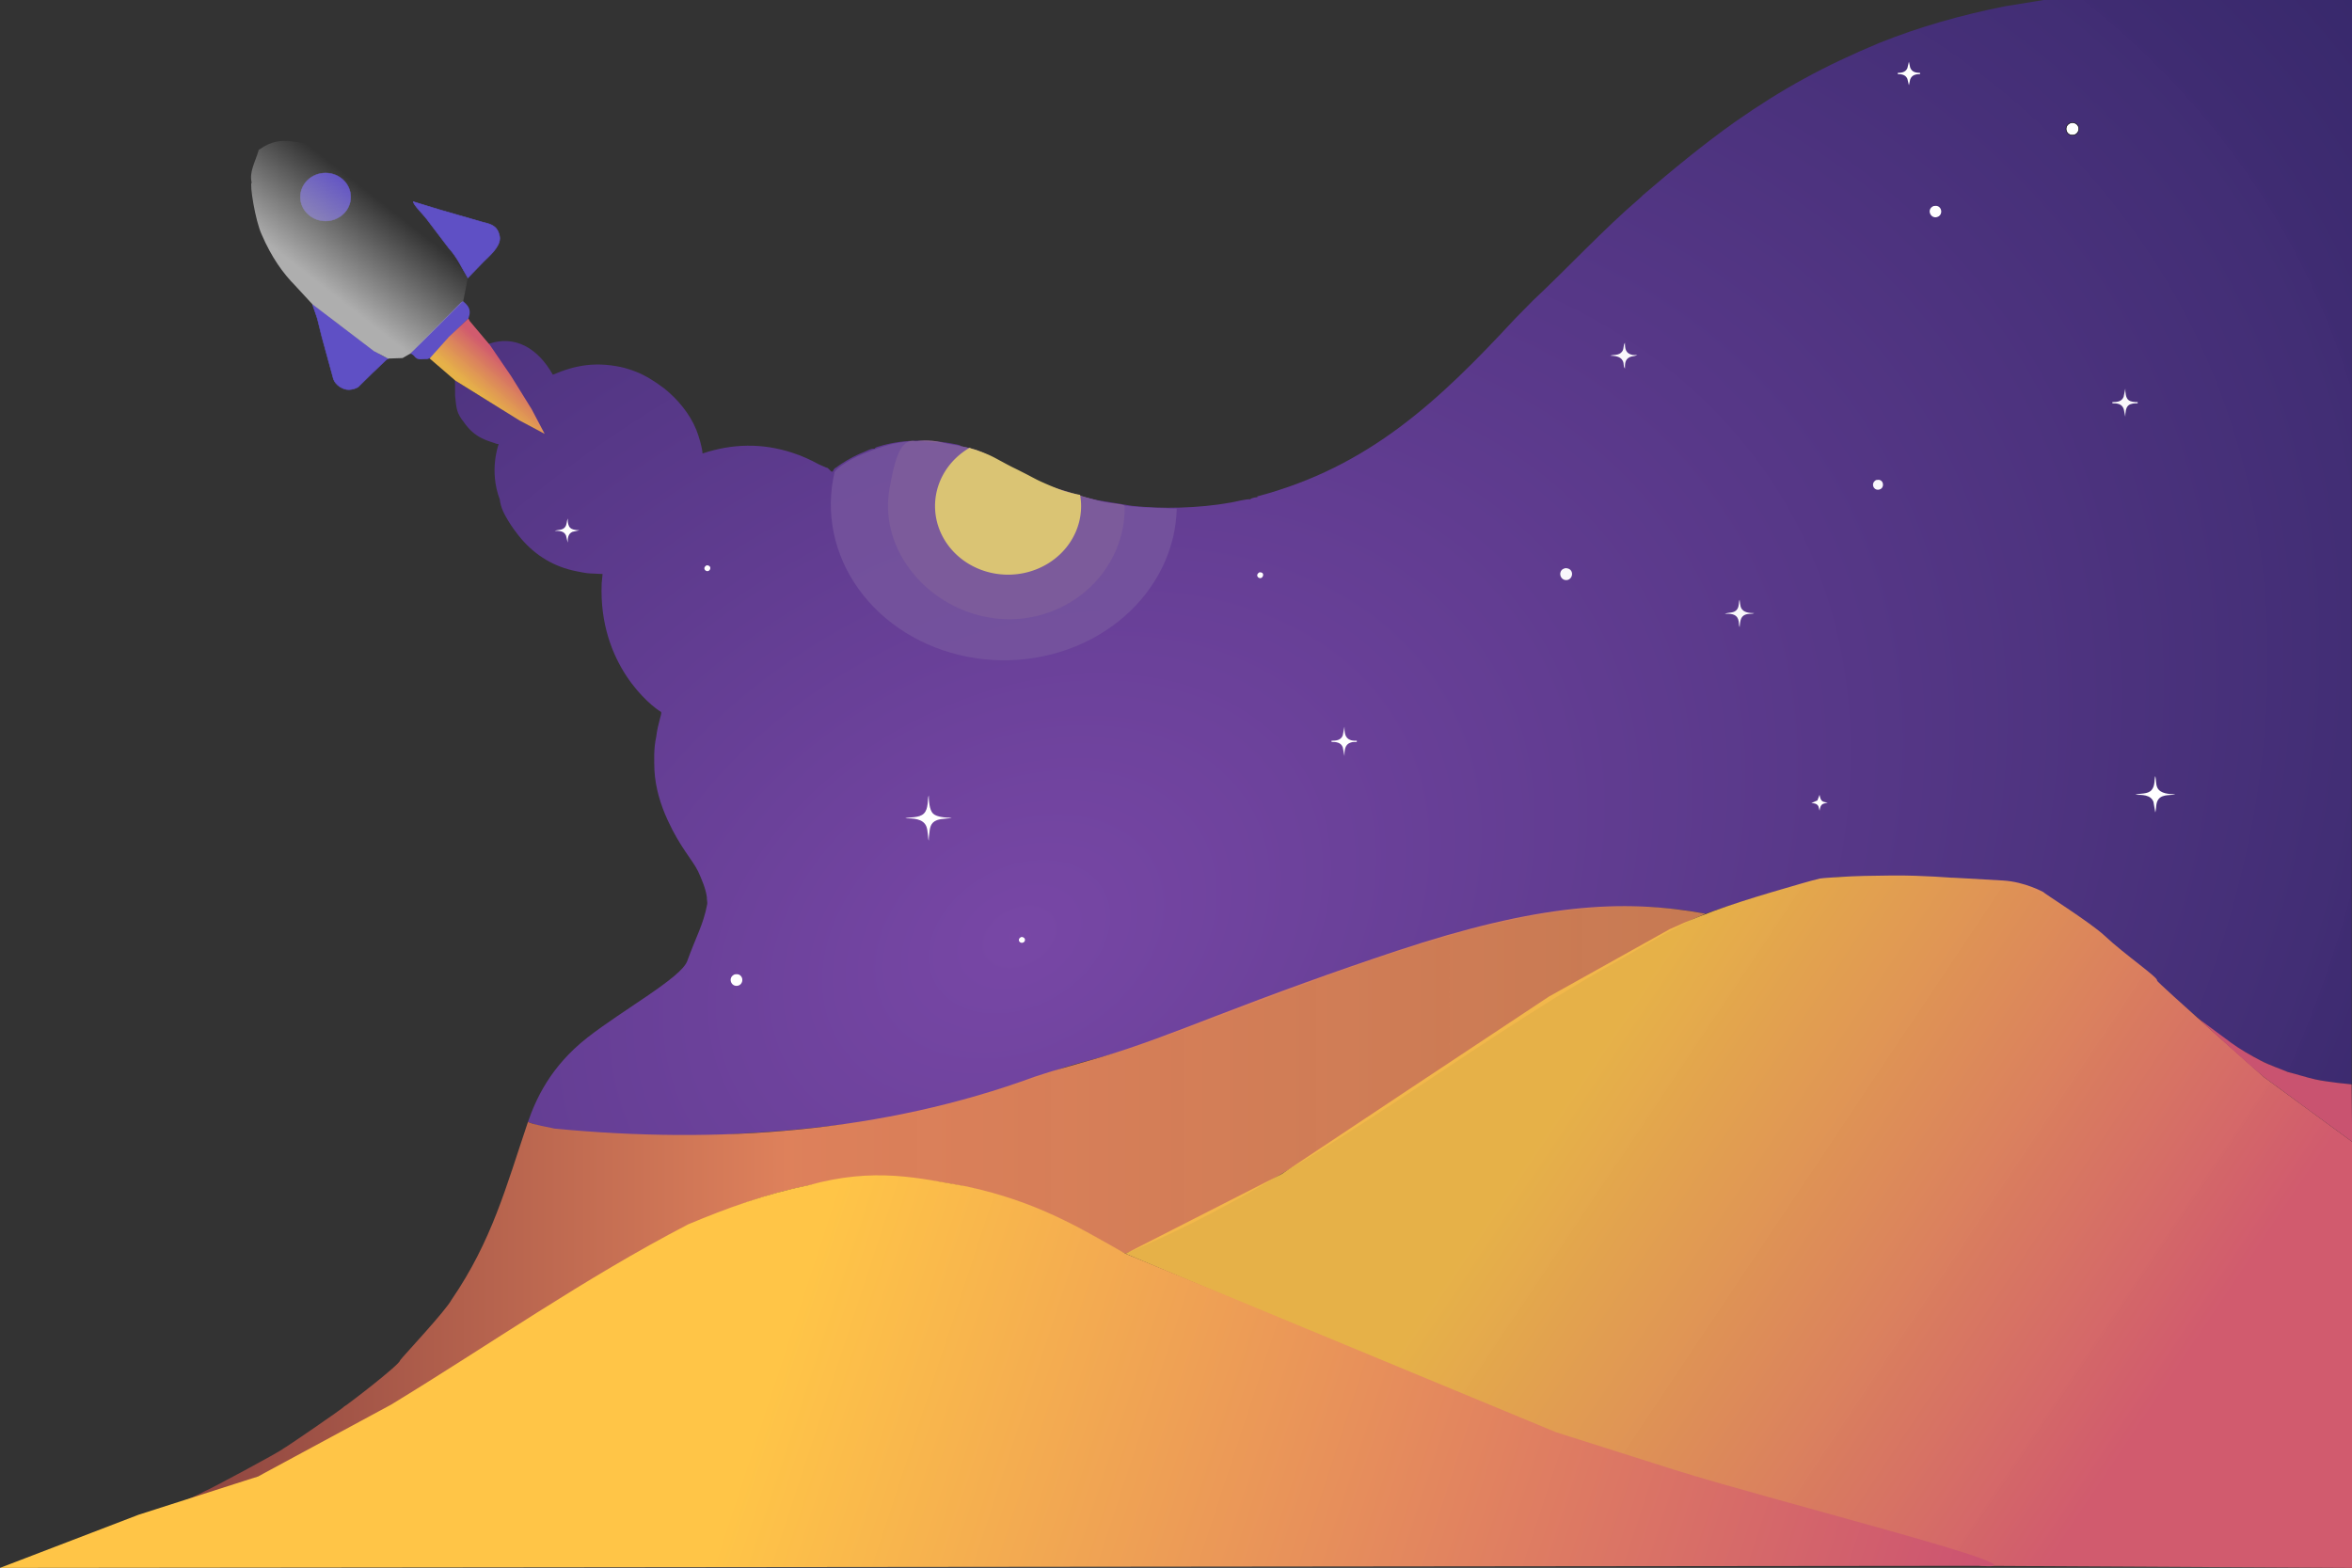 <?xml version="1.0" encoding="UTF-8" standalone="no"?>
<svg
    xmlns:osb="http://www.openswatchbook.org/uri/2009/osb"
    xmlns:dc="http://purl.org/dc/elements/1.1/"
    xmlns:cc="http://creativecommons.org/ns#"
    xmlns:rdf="http://www.w3.org/1999/02/22-rdf-syntax-ns#"
    xmlns="http://www.w3.org/2000/svg"
    xmlns:xlink="http://www.w3.org/1999/xlink"
    xmlns:sodipodi="http://sodipodi.sourceforge.net/DTD/sodipodi-0.dtd"
    xmlns:inkscape="http://www.inkscape.org/namespaces/inkscape"
    width="55.556in"
    height="37.042in"
    viewBox="0 0 4000 2667"
    version="1.1"
    id="svg3761"
    sodipodi:docname="main.svg"
    inkscape:version="0.92.5 (2060ec1f9f, 2020-04-08)">
    <rect x="0" y="0" width="4000" height="2667" fill="#333333" stroke="none"/>
    <defs
        id="defs3765">
        <linearGradient
            inkscape:collect="always"
            id="linearGradient3065">
            <stop
                style="stop-color:#aeaeae;stop-opacity:1;"
                offset="0"
                id="stop3061"/>
            <stop
                style="stop-color:#aeaeae;stop-opacity:0;"
                offset="1"
                id="stop3063"/>
        </linearGradient>
        <linearGradient
            inkscape:collect="always"
            id="linearGradient3023">
            <stop
                style="stop-color:#7a48a9;stop-opacity:0.975"
                offset="0"
                id="stop3019"/>
            <stop
                style="stop-color:#2e2463;stop-opacity:0.995"
                offset="1"
                id="stop3021"/>
        </linearGradient>
        <linearGradient
            inkscape:collect="always"
            id="linearGradient3015">
            <stop
                style="stop-color:#ffc547;stop-opacity:1;"
                offset="0"
                id="stop3011"/>
            <stop
                style="stop-color:#cb5172;stop-opacity:1"
                offset="1"
                id="stop3013"/>
        </linearGradient>
        <linearGradient
            inkscape:collect="always"
            id="linearGradient3001">
            <stop
                style="stop-color:#89413e;stop-opacity:1"
                offset="0"
                id="stop2997"/>
            <stop
                id="stop3005"
                offset="0.408"
                style="stop-color:#df815b;stop-opacity:1"/>
            <stop
                style="stop-color:#e08658;stop-opacity:0.863"
                offset="1"
                id="stop2999"/>
        </linearGradient>
        <linearGradient
            inkscape:collect="always"
            id="linearGradient2981">
            <stop
                style="stop-color:#000000;stop-opacity:1;"
                offset="0"
                id="stop2977"/>
            <stop
                id="stop2995"
                offset="0.303"
                style="stop-color:#d56766;stop-opacity:1"/>
            <stop
                style="stop-color:#e08658;stop-opacity:0.863"
                offset="1"
                id="stop2979"/>
        </linearGradient>
        <linearGradient
            id="linearGradient1223"
            osb:paint="gradient">
            <stop
                style="stop-color:#000000;stop-opacity:1;"
                offset="0"
                id="stop1219"/>
            <stop
                style="stop-color:#000000;stop-opacity:0;"
                offset="1"
                id="stop1221"/>
        </linearGradient>
        <linearGradient
            inkscape:collect="always"
            id="linearGradient1146">
            <stop
                style="stop-color:#f5bc4a;stop-opacity:0.922"
                offset="0"
                id="stop1142"/>
            <stop
                style="stop-color:#d15b6e;stop-opacity:1"
                offset="1"
                id="stop1144"/>
        </linearGradient>
        <linearGradient
            inkscape:collect="always"
            xlink:href="#linearGradient1146"
            id="linearGradient1148"
            x1="786.248"
            y1="647.013"
            x2="832.767"
            y2="593.645"
            gradientUnits="userSpaceOnUse"/>
        <linearGradient
            inkscape:collect="always"
            xlink:href="#linearGradient1146"
            id="linearGradient1191"
            x1="732.166"
            y1="638.955"
            x2="924.368"
            y2="638.955"
            gradientUnits="userSpaceOnUse"/>
        <linearGradient
            inkscape:collect="always"
            xlink:href="#linearGradient1146"
            id="linearGradient1199"
            x1="2653.88"
            y1="1879.818"
            x2="3589.316"
            y2="2505.391"
            gradientUnits="userSpaceOnUse"/>
        <radialGradient
            inkscape:collect="always"
            xlink:href="#linearGradient2981"
            id="radialGradient2983"
            cx="1579.565"
            cy="2057.671"
            fx="1579.565"
            fy="2057.671"
            r="1320.916"
            gradientTransform="matrix(1,0,0,0.391,0,1253.404)"
            gradientUnits="userSpaceOnUse"/>
        <linearGradient
            inkscape:collect="always"
            xlink:href="#linearGradient3001"
            id="linearGradient3007"
            x1="258.649"
            y1="2057.671"
            x2="2900.48"
            y2="2057.671"
            gradientUnits="userSpaceOnUse"/>
        <linearGradient
            inkscape:collect="always"
            xlink:href="#linearGradient3015"
            id="linearGradient3017"
            x1="1352.739"
            y1="2219.002"
            x2="3349.889"
            y2="2874.451"
            gradientUnits="userSpaceOnUse"/>
        <radialGradient
            inkscape:collect="always"
            xlink:href="#linearGradient3023"
            id="radialGradient3025"
            cx="2459.024"
            cy="1028.708"
            fx="2459.024"
            fy="1028.708"
            r="2147.684"
            gradientTransform="matrix(1.324,-0.723,0.526,0.963,-2063.084,2380.663)"
            gradientUnits="userSpaceOnUse"/>
        <linearGradient
            inkscape:collect="always"
            xlink:href="#linearGradient3065"
            id="linearGradient3067"
            x1="512.751"
            y1="459.363"
            x2="620.301"
            y2="321.235"
            gradientUnits="userSpaceOnUse"/>
    </defs>
    <sodipodi:namedview
        pagecolor="#ffffff"
        bordercolor="#666666"
        borderopacity="1"
        objecttolerance="10"
        gridtolerance="10"
        guidetolerance="10"
        inkscape:pageopacity="0"
        inkscape:pageshadow="2"
        inkscape:window-width="1920"
        inkscape:window-height="1016"
        id="namedview3763"
        showgrid="false"
        inkscape:zoom="0.16424907"
        inkscape:cx="2018.0212"
        inkscape:cy="1867.7103"
        inkscape:window-x="0"
        inkscape:window-y="27"
        inkscape:window-maximized="1"
        inkscape:current-layer="svg3761"/>
    <path
        style="fill:none;stroke:#000000;stroke-width:0;stroke-miterlimit:4;stroke-dasharray:none"
        d="m 4672.004,0 c -14.667,0.027 -42.627,3.2 -57.334,5.68 l -8,2.293 h -9.332 l -22.668,5.014 -76.227,15.734 -18.066,3.84 -40,10.666 -12.586,4.16 -49.121,13.08 c -38.96,12.173 -76.893,26.652 -114.773,41.732 l -56.84,23.361 -22.533,11.174 -20.307,9.279 -13.92,7.787 -51.4,25.52 -43.467,25.867 -50.801,30.387 -27.293,18.879 -27.826,17.721 -20.801,15.52 -49.387,36.121 -17.307,12.68 -29.252,24.346 -38.734,30.268 -23.039,21.24 -7.76,5.492 -21.895,18.387 -12.56,12.48 -9.639,7.732 -13.48,13.307 -16.373,13.16 -14.268,14.721 -11.332,9.014 -15.361,15.16 -66.986,63.547 -36.892,37.76 -20.441,18.24 -98.666,98.652 -29.892,31.627 -74.108,73.721 -17.387,18.213 -18.188,15.801 -29.066,26.346 -14.719,14.293 -48.4,38.508 -44.48,33.84 -20.92,13.16 -59.107,37.533 -22.398,11.334 -51.613,25.852 -38.295,17.068 -23.426,7.879 c -40,14.467 -80.815,27.627 -122.668,35.16 l -8,1.986 -22.666,3.361 -8,2.24 h -12 l -10.666,2.719 h -12 l -20,1.359 -17.334,1.334 -26.666,1.334 h -21.334 l -20,-1.334 -30.666,-1.334 -18.668,-1.639 c -4,0.267 -9.332,0.6 -13.105,0 l -5.787,-2.373 h -11.773 l -24,-4.975 -9.213,-0.693 -7.014,-2.014 c -39.573,-7.653 -77.707,-19.292 -115.773,-32.719 -25.293,-8.92 -51.081,-17.588 -75.188,-29.494 l -27.252,-14.146 -9.574,-6.533 -33.533,-19.4 c -29.573,-15.32 -60.373,-25.893 -93.119,-31.68 l -9.334,-2.32 h -8 c -8.253,-0.92 -5.266,-2.653 -18.666,-2.68 h -50.668 c -13.413,0.027 -10.346,1.746 -18.666,2.533 -37.747,3.547 -74.441,17.041 -108.268,33.961 -14.533,7.267 -42.52,22.665 -53.066,34.172 -20.64,-17.027 -53.108,-30.72 -78.494,-39.227 -17.64,-5.907 -35.212,-11.519 -53.506,-14.945 l -10.547,-0.84 -5.826,-2.041 c -3.44,-0.533 -9.254,-0.28 -12.961,0 l -26.666,-2.893 -28,2.613 c -18.56,0.027 -60.081,8.653 -77.334,16 -0.4,-16.053 -11.573,-47.748 -18.387,-62.895 -9.267,-20.627 -26.426,-47.293 -41.733,-63.773 -7.187,-7.733 -14.895,-13.839 -23.201,-20.186 l -18.213,-14.494 c -31.787,-22.037 -85.348,-38.498 -113.133,-38.652 h -38.666 c -11.2,0.027 -44.68,6.972 -56,10.479 -4.427,1.387 -26.641,11.96 -30.027,10.854 -2.747,-0.893 -7.604,-12.16 -9.07,-14.934 -5.773,-10.853 -13.899,-17.53 -22.232,-26.73 -19.325,-16.386 -29.965,-25.206 -46.551,-32.002 -8.267,-1.8 -3.16,-2.321 -14.787,-2.334 h -28 c -5.72,0.093 -22.084,4.769 -26.195,6.857 L 1108,784 c -4.253,-9.52 -7.88,-11.319 -13.68,-18.346 l -20.68,-25.428 -11.334,-12.426 c -1.68,-3.307 1.654,-9.253 2.561,-13.146 1.2,-5.147 0.161,-9.374 -1.133,-14.428 -2.56,-10.12 -12.72,-14.013 -14.44,-19.279 -1.227,-3.72 2.066,-6.507 3.826,-12.947 l 6.787,-34.666 c 2.52,-5.813 11.332,-13.413 16.092,-18.227 l 34.228,-35.547 c 12.547,-12.36 18.748,-18.96 22.865,-35.561 0.267,-3.653 -0.36,-7.079 -0.934,-10.666 -3.813,-23.333 -23.653,-25.881 -42.6,-31.268 L 1060,492.947 l -28.559,-8.041 -64.059,-18.5 c -9.827,-2.8 -19.123,-5.224 -30.049,-8.898 l -34.346,-38.828 -9.602,-7.172 -10.746,-10.547 -25.307,-20.521 -16.652,-11.293 C 826.655,358.733 812.333,351.021 796,344.367 778.093,337.087 756.427,331.867 737.334,330.547 L 716,328 c -31.76,-0.36 -67.946,-2.239 -98.666,4.734 -7.427,1.68 -21.32,2.866 -27,7.586 -6.2,5.133 -7.147,17.48 -7.787,25.014 L 580.428,376 l -3.094,26.666 c -0.373,32.44 -0.374,61.254 5.826,93.334 l 4.307,14.668 c 8.987,31.36 16.241,47.679 31.641,76.266 l 11.641,21.053 c 12.053,19.067 35.466,45.48 51.973,61.227 7.707,7.347 22.053,13.682 26.506,22.842 6.307,12.987 15.201,51.253 18.828,66.613 l 17.666,62.666 c 3.213,11.667 9.774,40.973 16.627,49.279 11.333,13.76 31.346,17.533 46.986,8.92 9.307,-5.12 15.921,-14.573 23.107,-22.146 l 29.213,-28 c 3.547,-3.373 13.773,-14.466 17.133,-16.066 4.347,-2.08 10.881,-0.107 15.881,0 8.987,0.173 15.732,-1.199 24.025,-4.439 4.08,-1.587 10.828,-6.8 14.215,-6.066 2.8,0.613 6.906,5.72 9.439,7.693 4.613,3.587 7.999,4.067 13.652,4 h 11.773 l 5.734,-1.52 c 1.373,-0.333 2.105,-0.293 3.412,0 l 17.748,15.572 14.346,12.613 7.641,5.508 7.4,6.973 c 3.813,3.147 8.587,4.599 11.094,9.439 1.813,3.507 0.852,11.308 0.852,15.574 -0.04,26 -1.866,38.893 9.56,63.613 12.96,28.04 34.348,47.292 62.668,59.346 l 26.439,7.707 c -4.187,5.853 -4.666,16.933 -5.6,24 l -2.24,10.666 v 34.668 c -0.147,11.48 0.759,9.213 2.106,18.666 l 0.748,10.666 c 1.933,11.827 5.613,23.681 9.373,35.041 4.693,14.213 9.56,27.919 17.146,40.959 5.213,8.973 11.039,16.895 17.426,24.988 l 4.721,6.959 7.826,8.094 9.895,11.732 c 13.933,13.693 29.599,24.628 46.332,34.522 l 12.48,7.693 c 35.587,18.427 76.067,26.014 115.787,26.014 -1.533,8.613 -2.613,7.559 -2.666,17.332 v 54.668 c 0.107,8.547 1.105,7.719 2.238,14.666 l 0.707,9.334 1.895,8 5.293,24 c 11,39.04 26.532,77.786 51.199,110.426 13.44,17.787 32.906,41.014 49.76,55.48 l 17.146,14.254 c 2.333,1.867 6.788,4.399 7.508,7.412 0.547,2.267 -1.227,6.188 -1.947,8.428 l -4.867,18.666 c -3.147,11.733 -8.785,43.039 -8.932,54.666 v 42.668 c 0.013,9.24 3.053,27.865 4.84,37.332 l 1.092,9.334 c 6.907,32.04 18.667,65.879 34.48,94.666 33.642,52.677 78.944,107.385 79.588,168.002 -11.088,49.422 -22.299,69.659 -45.123,128.539 -3.784,3.612 -6.067,8.982 -9.516,13.07 -10.517,12.467 -8.645,14.622 -70.211,57.625 -40.403,30.527 -91.305,54.657 -128.324,88.578 l -14.6,9.254 c -13.4,10.72 -26.508,22.921 -38.201,35.48 -103.41,97.684 -117.164,234.836 -171.707,360.84 l -12.693,34.613 -8.387,17.453 -39.559,78.32 c -36.717,65.404 -84.08,120.01 -132.455,176.787 -38.487,44.738 -79.906,76.064 -122.676,111.941 -59.115,44.883 -120.004,84.893 -181.725,125.346 -66.236,38.383 -111.233,58.935 -166.852,89.965 l -32.105,15.088 -20.918,9.059 C 337.636,3440.821 37.75,3528.407 0,3556.002 H 5333.338 V 0 Z"
        id="Sélection"
        transform="scale(0.75)"/>
    <path
        style="fill:url(#radialGradient3025);fill-opacity:1;stroke:#000000;stroke-width:0;stroke-miterlimit:4;stroke-dasharray:none"
        d="m 3510.554,-0.074 -33.605,-0.166 -67.698,11.025 c -73.31,14.67 -143.51,34.38 -213,62.15 -94.71,39.616 -164.287,77.573 -245.42,134.279 -55.397,39.309 -108.546,83.469 -156.4,124.421 l -5.5,5.329 c -60.732,51.843 -126.501,122.593 -181.51,173.871 l -30.59,31.04 c -129.291,139.492 -248.202,252.297 -438.58,302.509 v 1 h 2.001 c -3.81,0.63 -11.491,1.051 -14.001,4 -6.19,-0.99 -25.44,4.26 -33,5.47 -55.52,9.938 -117.721,11.04 -168.28,5.58 l -57.721,-9.47 -33,-7.579 -0.999,2 c 2.9,11.94 1.56,29.96 -0.8,42 -11.68,59.52 -65.501,103.7 -126.201,103 -11.41,-0.14 -22.641,-2.23 -33.721,-4.83 -13.052,-2.563 -20.834,-7.669 -33.28,-15.4 -9.33,-5.89 -20.109,-15.3 -27.489,-23.49 -26.04,-28.87 -36.691,-70.381 -29.061,-108.281 1.58,-7.88 3.871,-15.589 6.971,-22.999 5.791,-23.79 29.004,-38.598 42.577,-55.997 l -0.998,1.997 1,-1.999 0.999,-2.001 c -46.153,-10.6 -96.06,-11.023 -137.72,1.8 -3.03,0.96 -6.529,1.4 -8.279,4.2 -6.17,-0.78 -10.71,2.581 -16.28,4.761 -13.9,5.44 -27.221,12.42 -39.721,20.58 l -12,8.31 c -1.93,1.45 -1.949,5.37 -4.479,5.35 -2.2,-0.02 -6.243,-7.5 -9.52,-6.948 l -13,-5.751 c -14.91,-8.2 -28.8,-14.35 -45,-19.63 -51.07,-16.65 -101.66,-15.6 -152.48,1.33 -0.49,-10.57 -6.46,-29.896 -10.41,-39.856 -10.91,-27.5 -31.83,-52.564 -55.11,-71.144 -17.057,-12.703 -31.283,-21.586 -48,-28.201 -7.26,-2.91 -18.34,-6.43 -26,-8 -42.06,-8.6 -75.84,-3.65 -115,13.2 -26.067,-46.007 -64.714,-67.346 -108.538,-52.739 l -3.943,1.739 c 34.821,48.219 66.565,91.631 92.48,148 L 895.421,721.275 797.536,661.921 c 0,0 -20.482,-12.736 -23.732,-15.086 0,0 0.157,2.185 0.157,19.551 v 6.829 c 2.256,22.018 2.549,29.273 14.436,44.266 19.932,29.389 43.277,32.362 55.958,37.428 1.469,0.587 3.896,-0.245 3.48,1.137 -0.641,2.13 -16.178,45.291 2.086,93.34 1.746,15.096 8.233,26.217 14.752,36.997 4.95,8.57 15.287,22.522 21.727,30.032 24.95,29.12 56.28,47.881 93.71,55.251 7.65,1.5 18.117,3.845 25.857,3.855 l 18.803,0.864 -1.52,15.999 c -5.588,137.43 83.322,208.381 100.993,218.593 1.09,2.59 -0.853,7.388 -1.623,10.408 -3.02,11.95 -5.08,19.579 -6.62,32 -4.495,20.855 -3.454,39.232 -3.042,56.596 1.572,29.798 10.393,58.806 22.629,85.346 21.534,46.708 40.697,65.246 51.628,86.774 5.94,12.97 13.177,29.893 14.937,44.083 -0.302,4.022 1.222,8.328 0.543,11.933 -6.58,34.944 -18.198,53.253 -33.927,96.644 -10.251,28.278 -108.221,82.158 -169.32,129.807 -64.216,50.08 -88.54,106.698 -101.59,143.908 106.009,42.248 288.144,24.549 437.39,14.739 67.215,-6.51 134.124,-12.736 200.359,-26.405 93.917,-19.381 186.48,-49.645 276.642,-81.734 36.598,-11.278 73.702,-19.237 110.15,-31.621 142.333,-48.359 282.815,-107.256 421.504,-153.934 188.072,-63.298 372.065,-110.405 556.574,-75.331 188.625,-63.504 229.061,-62.474 229.061,-62.474 0,0 254.358,-5.127 315.374,17.489 73.419,27.213 151.698,98.47 205.989,146.118 108.78,95.469 186.204,178.363 348.484,189.204 L 4000,0 Z"
        id="path899"
        inkscape:connector-curvature="0"
        sodipodi:nodetypes="ccccccccccccccccccccccccccccccccccccccccccccccccccscccscccccccccccscccssccscssccscccc"/>
    <path
        style="fill:#ffffff;stroke:#000000;stroke-width:0;stroke-miterlimit:4;stroke-dasharray:none;fill-opacity:1"
        d="m 4328.643,140 2.867,13.334 c 4.027,10.253 12.68,11.787 22.467,12 V 168 c -9.787,0.213 -18.44,1.747 -22.467,12 l -2.867,13.334 -3.533,-14.668 C 4320.896,169.426 4312.364,168.2 4303.31,168 v -2.666 c 9.053,-0.2 17.585,-1.428 21.799,-10.668 z"
        transform="scale(0.75)"
        id="path897"/>
    <path
        style="fill:#ffffff;stroke:#000000;stroke-width:1.333;fill-opacity:1"
        d="m 4697.977,277.906 c 20.587,0.24 20.2,25.733 4,28.453 -18.2,3.053 -25,-23.506 -4,-28.453 z"
        transform="scale(0.75)"
        id="path895"/>
    <path
        style="fill:#ffffff;stroke:none;stroke-width:1.333;fill-opacity:1"
        d="m 4389.875,466.852 c 2.762,0.093 5.32,0.855 7.795,3.055 6.707,5.947 5.814,19.134 -5.039,22.334 -15.173,4.48 -25.041,-17.92 -7.975,-25 1.83,-0.26 3.562,-0.445 5.219,-0.389 z"
        transform="scale(0.75)"
        id="path893"/>
    <path
        style="fill:#ffffff;stroke:#000000;stroke-width:0;stroke-miterlimit:4;stroke-dasharray:none;fill-opacity:0.961"
        d="m 3684.643,777.334 c 0.04,13.88 1.561,24.4 17.334,27.693 3.707,0.387 6.946,0.293 10.666,0 -7.12,3.933 -11.279,2.146 -17.332,5.066 -10.773,5.213 -10.655,15.613 -10.668,25.906 -4.493,-6.933 -1.32,-10.225 -4.76,-17.332 -5.16,-10.667 -18.108,-11.52 -28.574,-12 7.48,-2.96 19.948,0.467 27.041,-9.467 4.8,-6.733 1.746,-12.841 6.293,-19.867 z"
        transform="scale(0.75)"
        id="path891"/>
    <path
        style="fill:#ffffff;stroke:#000000;stroke-width:0;stroke-miterlimit:4;stroke-dasharray:none;fill-opacity:0.961"
        d="m 4819.31,881.334 c 0.027,7.773 0.559,20.467 6.959,25.801 5.587,4.653 14.161,4.839 21.041,4.865 v 2.668 c -6.88,0.027 -15.454,0.212 -21.041,4.865 -6.4,5.333 -6.932,18.027 -6.959,25.801 L 4815.791,928 c -4.173,-12.387 -14.641,-13.292 -25.814,-13.332 V 912 c 10.32,-0.027 21.067,-0.813 25.48,-12 z"
        transform="scale(0.75)"
        id="path889"/>
    <path
        style="fill:#ffffff;stroke:#000000;stroke-width:0;fill-opacity:0.961;stroke-miterlimit:4;stroke-dasharray:none"
        d="m 4259.088,1088.197 c 2.76,0.014 5.373,0.768 7.648,3.043 4.747,4.747 4.373,15.268 -3.48,18.441 -13.947,5.653 -22.932,-13.134 -9.252,-20.881 1.72,-0.355 3.428,-0.612 5.084,-0.604 z"
        transform="scale(0.75)"
        id="path887"/>
    <path
        style="fill:#ffffff;stroke:#000000;stroke-width:0;fill-opacity:1;stroke-miterlimit:4;stroke-dasharray:none"
        d="m 1287.309,1176 c 0.067,20.747 5.853,26.215 26.666,26.668 l -16,3.533 c -10.28,4.693 -10.639,14.693 -10.666,24.467 l -3.801,-16 c -4.693,-10.867 -15.48,-10.655 -25.533,-10.668 7.76,-3.107 17,-0.759 23.133,-8.279 4.613,-5.653 3.588,-13.334 6.201,-19.721 z"
        transform="scale(0.75)"
        id="path885"/>
    <path
        style="fill:#ffffff;stroke:#000000;stroke-width:0;stroke-miterlimit:4;stroke-dasharray:none;fill-opacity:1"
        d="m 1603.062,1282.178 c 10.074,-0.011 9.394,10.903 2.832,12.943 -6.32,1.973 -13.867,-7.04 -3.84,-12.906 0.347,-0.024 0.683,-0.037 1.008,-0.037 z"
        transform="scale(0.75)"
        id="path883"/>
    <path
        style="fill:#ffffff;stroke:#000000;stroke-width:0;stroke-miterlimit:4;stroke-dasharray:none;fill-opacity:0.961"
        d="m 3549.977,1288.574 c 20.36,0.24 18.133,25.587 2.666,27.094 -10.547,1.027 -17.693,-10.107 -13.533,-19.547 2.147,-4.853 6.08,-6.427 10.867,-7.547 z"
        transform="scale(0.75)"
        id="path881"/>
    <path
        style="fill:#ffffff;stroke:#000000;stroke-width:0;stroke-miterlimit:4;stroke-dasharray:none;fill-opacity:1"
        d="m 2857.572,1297.996 c 9.778,-0.034 7.657,11.346 1.67,13.059 -6.053,1.733 -13.454,-6.814 -3.787,-12.895 0.76,-0.11 1.465,-0.162 2.117,-0.164 z"
        transform="scale(0.75)"
        id="path879"/>
    <path
        style="fill:#ffffff;stroke:#000000;stroke-width:0;stroke-miterlimit:4;stroke-dasharray:none;fill-opacity:0.961"
        d="m 3944.643,1360.002 c 0.64,4.84 1.508,14.679 3.428,18.666 5.307,10.973 19.146,11.76 29.906,12 -6.6,2.613 -13.201,0.292 -21.334,3.799 -11.093,4.787 -10.653,17.961 -12,28.201 -2.4,-6.04 -0.612,-11.426 -3.412,-18.666 -4.867,-12.56 -18.613,-12 -29.92,-12 9.627,-3.933 21.573,-0.467 28.199,-10.721 4.64,-7.2 2.493,-14.639 5.133,-21.279 z"
        transform="scale(0.75)"
        id="path877"/>
    <path
        style="fill:none;stroke:#000000;stroke-width:0;stroke-miterlimit:4;stroke-dasharray:none"
        d="m 4927.662,1491.148 c 16.73,-0.392 16.552,20.338 3.635,22.973 -13.413,2.733 -20.373,-16.707 -5.307,-22.867 0.575,-0.058 1.132,-0.093 1.672,-0.105 z"
        transform="scale(0.75)"
        id="path875"/>
    <path
        style="fill:#ffffff;stroke:#000000;stroke-width:0;fill-opacity:1;stroke-miterlimit:4;stroke-dasharray:none"
        d="m 3048.643,1648.002 c 0.013,12.427 0.359,26.453 14.666,30.746 4.413,1.32 8.787,1.241 13.334,1.254 v 2.666 c -4.547,0.013 -8.921,-0.066 -13.334,1.254 -14.307,4.293 -14.653,18.319 -14.666,30.746 l -3.853,-20 c -4.413,-11.187 -15.161,-11.973 -25.48,-12 v -2.666 c 10.32,-0.027 21.067,-0.813 25.48,-12 z"
        transform="scale(0.75)"
        id="path873"/>
    <path
        style="fill:#ffffff;stroke:#000000;stroke-width:0;fill-opacity:1;stroke-miterlimit:4;stroke-dasharray:none"
        d="m 4887.31,1760.002 c 2.12,8.733 0.733,18.359 4.76,26.666 6.627,13.68 27.161,14.546 40.574,14.666 -7.933,3.147 -28.467,-0.785 -37.801,10.908 -7.027,8.8 -4.773,20.692 -7.533,30.426 l -4.174,-24 c -6.213,-16.627 -26.373,-16 -41.16,-16 10.293,-4.133 27.841,-0.466 36.814,-10.812 8.76,-10.093 5.639,-24.587 8.52,-31.854 z"
        transform="scale(0.75)"
        id="path871"/>
    <path
        style="fill:#ffffff;stroke:#000000;stroke-width:0;stroke-miterlimit:4;stroke-dasharray:none;fill-opacity:1"
        d="m 4125.977,1802.668 c 2.453,12.947 4.653,16.641 18.666,17.334 l -10.613,3.08 c -6.253,3.267 -6.879,9.359 -8.053,15.586 l -2.32,-9.279 c -2.813,-6.8 -9.906,-7.735 -16.346,-8.055 l 13.799,-5.906 z"
        transform="scale(0.75)"
        id="path869"/>
    <path
        style="fill:#ffffff;stroke:#000000;stroke-width:0;stroke-miterlimit:4;stroke-dasharray:none;fill-opacity:1"
        d="m 2105.975,1804.002 c 0.04,11.32 1.413,32.853 9.613,41.053 8.586,8.573 30.627,9.613 42.387,9.613 -6.307,2.493 -22.305,1.36 -33.332,5.453 -15.173,5.653 -16.067,17.961 -17.547,31.881 -0.76,7.08 -1.094,6.973 -1.121,14.666 -2.227,-5.6 -1.399,-21.947 -5.266,-32 -7.133,-18.493 -31.2,-18.666 -48.066,-18.666 8.64,-3.427 31.32,0.079 42.387,-10.947 11.12,-11.08 7.492,-32.346 10.945,-41.053 z"
        transform="scale(0.75)"
        id="path867"/>
    <path
        style="fill:#ffffff;stroke:#000000;stroke-width:0;fill-opacity:1;stroke-miterlimit:4;stroke-dasharray:none"
        d="m 2316.654,2124.881 c 10.933,1.427 8.908,12.614 1.281,13.414 -7.693,0.8 -11.761,-9.921 -1.281,-13.414 z"
        transform="scale(0.75)"
        id="path865"/>
    <path
        style="fill:#ffffff;stroke:#000000;stroke-width:0;fill-opacity:1;stroke-miterlimit:4;stroke-dasharray:none"
        d="m 1669.912,2209.535 c 3.797,-0.109 7.176,0.747 10.156,4.107 6.2,6.973 3.16,19.332 -6.094,21.785 -16.387,4.333 -24.773,-18.706 -8,-25.52 1.36,-0.193 2.672,-0.337 3.938,-0.373 z"
        transform="scale(0.75)"
        id="Sélection #1"/>
    <g
        id="g1052"
        style="fill:#db765f;fill-opacity:0.995;stroke:#000000;stroke-opacity:1;stroke-width:0;stroke-miterlimit:4;stroke-dasharray:none">
        <path
            sodipodi:nodetypes="ccccccccccsccccccccscssccccc"
            style="opacity:0.99;fill:url(#linearGradient3007);fill-opacity:1;fill-rule:nonzero;stroke:url(#radialGradient2983);stroke-width:0;stroke-miterlimit:4;stroke-dasharray:none;stroke-opacity:1"
            inkscape:connector-curvature="0"
            d="m 1869.661,1799.037 -81.181,23.273 -28.72,9.22 c -257.607,94.691 -538.033,115.081 -816.785,88.219 -13.782,-3.214 -33.922,-6.152 -45.115,-11.273 -37.298,110.573 -61.25,202.049 -129.797,302.195 -10.454,19.514 -81.667,95.208 -87.642,103.229 1.21,5.91 -89.492,75.81 -95.612,78.96 0.91,1.19 -102.11,71.72 -102.66,71 -2.99,4.06 -134.39,74.34 -132.67,72 -6.992,4.053 -35.186,17.548 -58.206,26.513 -18.957,7.383 -34.275,10.783 -32.482,11.203 -1.74,4.23 99.018,-27.056 98.358,-29.716 0.49,2.88 81.66,-32.34 81.66,-32.34 -0.94,2.51 178.55,-90.6 179.67,-94 l 63,-36.33 c 74.706,-43.599 174.348,-103.308 249,-147 314.157,-228.831 601.182,-319.08 944.67,-122.67 -2.64,0.11 38.33,21.34 39,21 303.571,-126.281 566.139,-346.18 832.105,-495.149 52.159,-29.214 101.155,-61.189 154.225,-83.181 -143.173,-25.99 -286.032,-16.01 -524.733,63.137 -105.118,34.854 -209.501,72.908 -311.176,112.17 -64.137,24.767 -131.143,50.988 -194.911,69.54 z M 930.48,2234.19 v 0 0 0"
            id="Sélection #7"/>
    </g>
    <path
        id="Sélection #5"
        d="m 796.602,541.825 1.793,-6.351 c 1.353,-6.74 -0.356,-12.565 -5.033,-17.517 -0.824,-0.869 -1.995,-2.4 -3.377,-3.389 -1.397,-0.999 -1.845,-2.158 -2.207,-2.083 -2.527,0.032 -6.043,4.262 -7.773,5.913 l -13.756,13.953 -43.742,43.372 c -3.617,3.512 -22.616,22.317 -24.336,25.493 -4.241,3.915 -0.668,-0.496 1.805,0.922 1.018,0.583 3.327,2.316 3.951,3.111 4.021,5.119 6.749,5.46 8.854,5.762 1.869,0.268 4.695,0.137 6.633,-0.071 1.846,-0.198 6.905,0.156 7.827,-0.152 9.16,-3.062 11.23,-9.567 17.513,-15.85 l 17.258,-19.466 z"
        inkscape:connector-curvature="0"
        style="fill:#5f50c5;stroke:#000000;stroke-width:0;fill-opacity:1;stroke-miterlimit:4;stroke-dasharray:none"
        sodipodi:nodetypes="cccscccccsssssccc"/>
    <path
        inkscape:connector-curvature="0"
        style="fill:#5f50c5;stroke:#5f50c5;stroke-width:1;fill-opacity:1;stroke-opacity:0.956"
        id="Sélection #4"
        d="m 531.394,517.66 c 1.9,6.133 6.562,18.129 8.282,24.139 l 7.727,31.142 11.399,41.572 8.341,30.431 c 3.73,10.2 15.973,18.145 26.533,17.835 4.6,-0.13 11.656,-1.87 15.426,-4.52 l 24.429,-24.032 c 6.706,-5.85 23.713,-23.507 26.282,-24.287 -10.14,-3.23 -27.567,-15.742 -36.137,-22.142 l -32,-24.67 -21,-15.62 c -6.62,-5.21 -33.392,-27.189 -39.282,-29.849 z"
        sodipodi:nodetypes="ccccccccccccc"/>
    <path
        d="m 703,343.13 c 0.005,5.262 17.09,21.977 22.13,28.657 l 37.95,50 c 15.27,16.718 22.175,33.868 32.622,50.843 0,0 20.232,-21.057 26.202,-27.027 9.95,-9.95 27.716,-24.786 28.016,-39.816 0.06,-3.31 -0.88,-6.91 -2.01,-10 -5.02,-13.65 -16.859,-15.154 -29.109,-18.464 l -71.283,-20.572 z"
        id="Sélection #6"
        inkscape:connector-curvature="0"
        style="fill:#5f50c5;stroke:#5f50c5;stroke-width:1;stroke-opacity:1;fill-opacity:1"
        sodipodi:nodetypes="ccccsccccc"/>
    <ellipse
        style="fill:#5f50c5;stroke-width:0.75;fill-opacity:1;stroke:#5f50c5;stroke-opacity:1"
        id="path3946"
        cx="553.656"
        cy="335.082"
        rx="42.808"
        ry="40.811"/>
    <path
        d="m 3369.15,2663.52 v 0 l -691.5,-208.5 -763.5,-322.5 264.875,-135.064 222.981,-148.334 232.146,-153.89 L 2839.65,1580.52 c 66.094,-30.605 130.294,-50.427 196.078,-69.507 19.337,-5.609 38.909,-11.546 59.145,-16.567 7.084,-1.083 23.371,-1.943 35.756,-2.768 23.371,-1.555 54.186,-2.19 87.558,-2.444 53.675,-0.409 104.031,4.253 101.244,3.764 -2.422,-0.426 44.737,2.387 87.064,4.803 37.673,2.151 69.52,20.116 69.52,20.116 -6.459,-2.465 78.839,50.857 102.932,73.48 35.215,33.066 93.084,72.296 89.487,76.693 -1.343,1.642 182.217,164.429 182.217,164.429 L 4000.277,1942.188 4000,2667"
        id="Sans nom"
        inkscape:connector-curvature="0"
        style="fill:url(#linearGradient1199);fill-opacity:1;stroke:#000000;stroke-width:0;stroke-miterlimit:4;stroke-dasharray:none"
        sodipodi:nodetypes="ccccccccscsssssssccc"/>
    <path
        style="fill:#8c6a91;fill-opacity:0.99;stroke:#000000;stroke-width:0;stroke-opacity:1;stroke-miterlimit:4;stroke-dasharray:none"
        d="m 2076.82,1001.144 c -39.921,-10.708 -50.777,61.464 -58.936,102.299 -27.34,137.6 78.473,269.571 220.529,296.265 142.055,26.695 279.603,-63.047 307.398,-200.561 l 0.317,-1.6 c 3.079,-16.218 4.517,-32.679 4.3,-49.148 -0.055,-4.196 -18.701,-5.264 -39.017,-8.131 -28.663,-4.045 -73.161,-20.794 -112.195,-31.581 -43.747,-12.089 -79.962,-34.681 -99.895,-42.55 -26.876,-10.608 -55.304,-35.187 -82.836,-44.451 -33.987,-11.436 -53.562,-10.385 -80.274,-17.931 -30.749,-8.686 -59.047,-2.656 -59.391,-2.613 z"
        id="path832"
        inkscape:connector-curvature="0"
        sodipodi:nodetypes="cccccssssssc"
        transform="scale(0.75)"/>
    <path
        style="fill:#77579e;fill-opacity:0.765;stroke:#000000;stroke-width:0;stroke-miterlimit:4;stroke-dasharray:none;stroke-opacity:1"
        d="m 1468.729,771.744 c -27.229,10.453 -48.475,27.593 -49.308,31.083 -16.248,68.602 -1.573,140.238 40.802,199.181 42.375,58.943 108.987,100.374 185.21,115.197 76.223,14.823 155.827,1.826 221.334,-36.137 65.507,-37.963 111.563,-97.79 128.055,-166.344 l 0.393,-1.661 c 3.614,-15.715 5.632,-31.69 6.03,-47.726 0.01,-0.385 -3.545,0.378 -10.132,-0.205 -20.298,-1.795 -70.836,-0.624 -112.889,-10.892 -23.765,-5.803 -58.605,-14.846 -82.351,-22.536 -17.274,-5.595 -39.857,-16.921 -41.366,-17.518 1.532,-0.587 -31.087,-9.224 -70.783,-36.942 -15.157,-10.584 -32.55,-14.586 -49.934,-18.463 -25.314,-5.646 -51.4,-8.312 -77.096,-8.137 -39.541,0.271 -67.663,13.307 -87.964,21.101 z"
        id="path832-3"
        inkscape:connector-curvature="0"
        sodipodi:nodetypes="scscsccsssscssss"/>
    <path
        style="fill:url(#linearGradient1148);fill-opacity:1;stroke:url(#linearGradient1191);stroke-width:0;stroke-linecap:butt;stroke-linejoin:miter;stroke-miterlimit:4;stroke-dasharray:none;stroke-opacity:0.672"
        d="m 730.671,609.741 43.738,37.699 109.091,67.731 42.804,22.847 -22.223,-42.136 -34.603,-55.808 -36.125,-52.931 -34.404,-40.889 -2.348,-4.429 -33.072,31.076 z"
        id="path1066"
        inkscape:connector-curvature="0"
        sodipodi:nodetypes="ccccccccccc"/>
    <path
        style="fill:url(#linearGradient3017);fill-opacity:1;stroke:#000000;stroke-width:0;stroke-linecap:butt;stroke-linejoin:miter;stroke-miterlimit:4;stroke-dasharray:none;stroke-opacity:1"
        d="m 0,2666.999 3369.15,-3.479 c 130.908,10.907 -346.481,-108.536 -519.722,-162.804 L 2646.013,2436.14 1914.15,2132.52 c -76.689,-43.093 -148.319,-88.027 -270.684,-114.511 -79.873,-13.474 -154.59,-33.62 -269.606,-1.614 -71.594,14.486 -138.233,38.881 -203.415,66.191 -178.178,92.504 -337.01,204.355 -505.309,306.737 L 438.81,2511.52 235.703,2576.593 Z"
        id="path3009"
        inkscape:connector-curvature="0"
        sodipodi:nodetypes="cccccccccccc"/>
    <path
        style="opacity:0.99;fill:#dbc574;fill-opacity:1;fill-rule:nonzero;stroke:#f1b54b;stroke-width:0;stroke-miterlimit:4;stroke-dasharray:none;stroke-opacity:0.672"
        d="m 1648.81,761.762 a 124.22,116.725 0 0 0 -58.619,99.036 124.22,116.725 0 0 0 124.22,116.725 124.22,116.725 0 0 0 124.219,-116.725 124.22,116.725 0 0 0 -1.704,-19.045 c -1.13,-0.184 -2.259,-0.379 -3.383,-0.601 -2.159,-0.429 -4.313,-0.877 -6.458,-1.374 -2.163,-0.485 -4.322,-0.986 -6.459,-1.573 -2.163,-0.579 -4.318,-1.185 -6.467,-1.812 -2.214,-0.628 -4.429,-1.259 -6.612,-1.984 -2.211,-0.743 -4.413,-1.51 -6.585,-2.36 -2.433,-0.932 -4.864,-1.873 -7.281,-2.844 -2.64,-1.048 -5.28,-2.095 -7.89,-3.214 -2.731,-1.139 -5.451,-2.305 -8.16,-3.493 -2.788,-1.227 -5.571,-2.462 -8.338,-3.736 -2.456,-1.16 -4.911,-2.323 -7.322,-3.572 -2.171,-1.128 -4.335,-2.266 -6.51,-3.386 -2.097,-1.103 -4.181,-2.233 -6.273,-3.346 -2.397,-1.254 -4.816,-2.462 -7.22,-3.704 -2.538,-1.293 -5.089,-2.565 -7.621,-3.871 -1.984,-1.003 -3.964,-2.013 -5.96,-2.992 -1.902,-0.951 -3.83,-1.85 -5.735,-2.795 -1.905,-0.958 -3.813,-1.908 -5.699,-2.902 -1.884,-0.985 -3.768,-1.971 -5.64,-2.977 -1.796,-0.948 -3.579,-1.917 -5.356,-2.899 -1.763,-0.956 -3.542,-1.884 -5.305,-2.841 -1.94,-1.042 -3.866,-2.108 -5.799,-3.165 -1.994,-1.06 -3.984,-2.127 -6.008,-3.129 -1.787,-0.896 -3.587,-1.769 -5.395,-2.622 -1.419,-0.649 -2.841,-1.289 -4.285,-1.882 -1.315,-0.549 -2.628,-1.106 -3.951,-1.637 -1.055,-0.435 -2.11,-0.873 -3.175,-1.283 -0.909,-0.351 -1.817,-0.701 -2.738,-1.02 -1.01,-0.356 -2.013,-0.728 -3.019,-1.093 -1.03,-0.376 -2.066,-0.737 -3.088,-1.134 -0.883,-0.341 -1.769,-0.675 -2.659,-0.999 -0.554,-0.202 -1.114,-0.385 -1.682,-0.547 -0.609,-0.188 -1.232,-0.322 -1.843,-0.505 -0.787,-0.21 -1.567,-0.444 -2.35,-0.664 -0.943,-0.273 -1.88,-0.563 -2.809,-0.878 -1.018,-0.359 -2.039,-0.713 -3.025,-1.152 -0.01,0 -0.011,-0.008 -0.016,-0.008 z"
        id="path3027"
        inkscape:connector-curvature="0"/>
    <path
        style="fill:#cc5471;fill-opacity:0.98;stroke:#000000;stroke-width:0;stroke-linecap:butt;stroke-linejoin:miter;stroke-miterlimit:4;stroke-dasharray:none;stroke-opacity:1"
        d="m 4000.277,1942.188 c -49.93,-36.583 -100.651,-73.562 -149.627,-109.668 -40.007,-33.346 -76.339,-67.917 -114.509,-101.876 l 58.926,43.589 c 15.455,11.218 32.723,20.983 49.251,29.651 16.451,8.628 31.355,13.155 46.402,19.589 15.796,3.936 31.306,9.152 47.102,12.677 12.591,2.809 25.467,4.128 38.058,5.889 l 23.508,2.488 z"
        id="path3057"
        inkscape:connector-curvature="0"
        sodipodi:nodetypes="ccccscsccc"/>
    <path
        style="fill:url(#linearGradient3067);fill-opacity:1;stroke:#000000;stroke-width:0;stroke-linecap:butt;stroke-linejoin:miter;stroke-miterlimit:4;stroke-dasharray:none;stroke-opacity:1"
        d="m 698.17,601.216 -13.521,7.84 -24.837,0.884 L 635.798,597.227 531.394,517.66 501.992,485.817 c -20.855,-21.133 -40.225,-48.207 -56.784,-86.522 -11.311,-24.163 -21.071,-87.429 -17.164,-88.511 -4.555,-18.533 6.164,-35.279 12.027,-55.896 22.986,-16.141 37.622,-15.582 52.198,-14.903 l 44.731,6.015 82.434,26.761 L 703,343.13 l 92.702,129.5 -7.925,39.856 z"
        id="path3059"
        inkscape:connector-curvature="0"
        sodipodi:nodetypes="cccccccccccccccc"/>
</svg>
